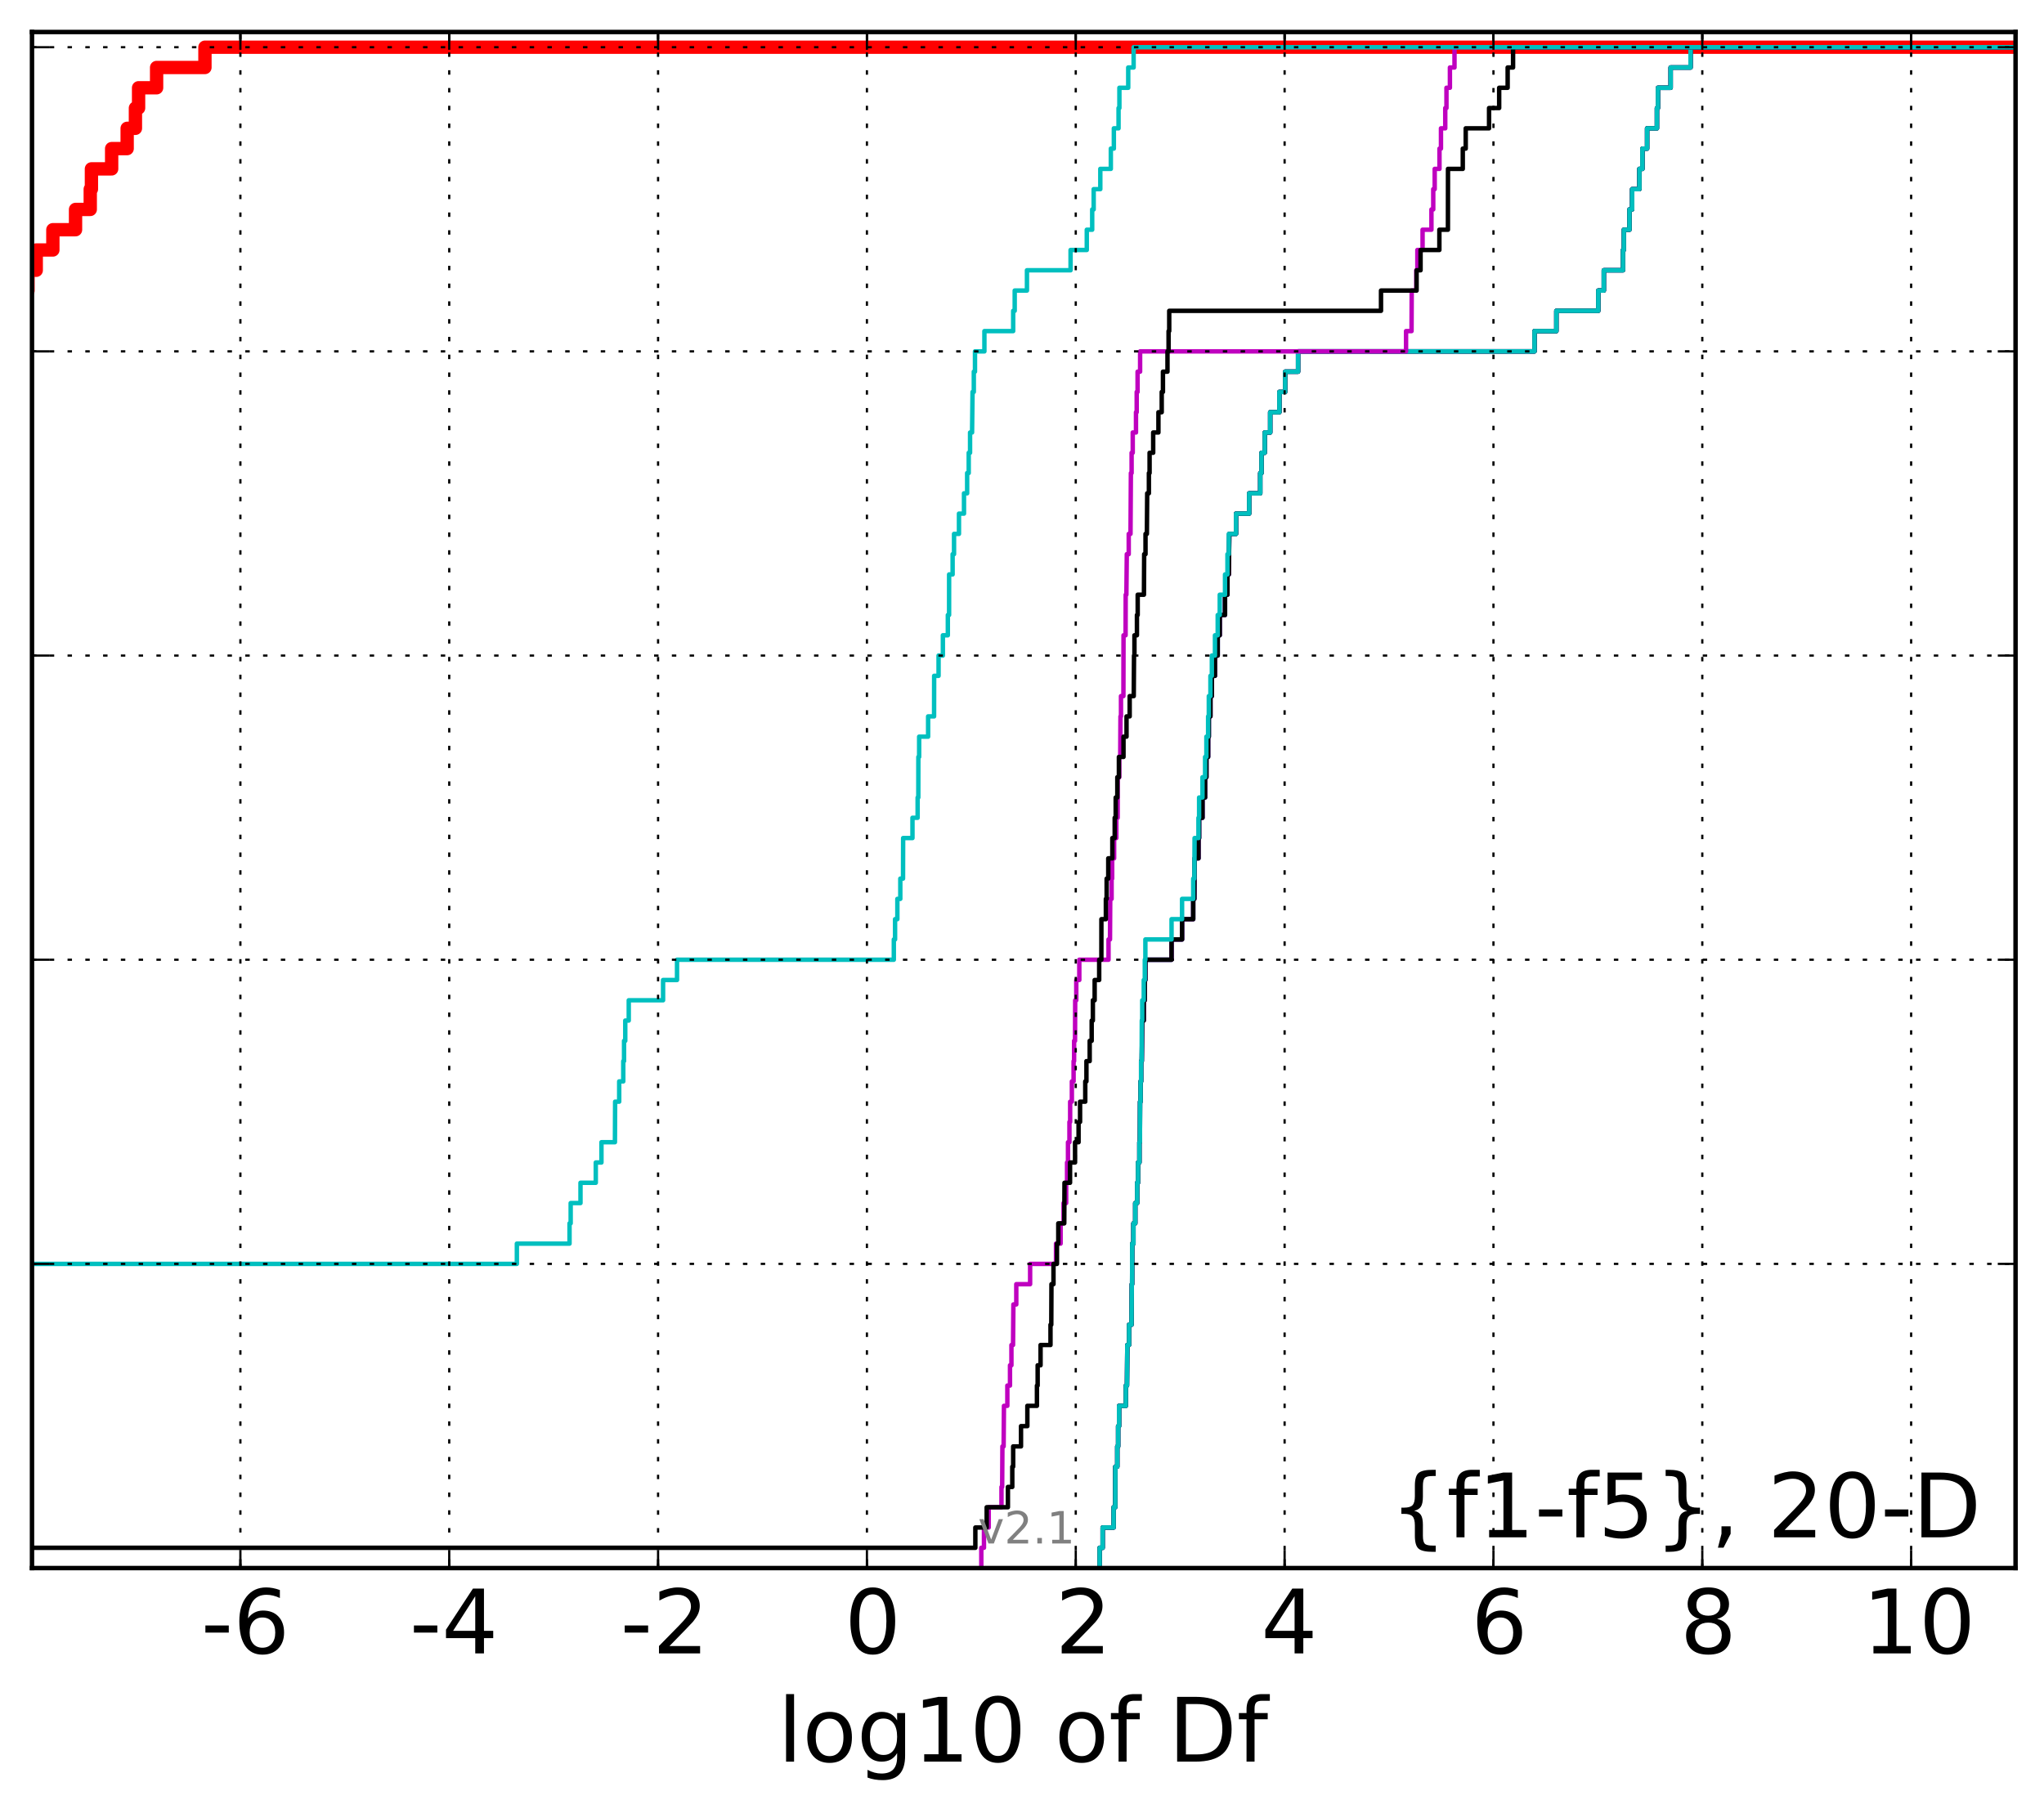 <?xml version="1.0" encoding="utf-8" standalone="no"?>
<!DOCTYPE svg PUBLIC "-//W3C//DTD SVG 1.1//EN"
  "http://www.w3.org/Graphics/SVG/1.1/DTD/svg11.dtd">
<!-- Created with matplotlib (http://matplotlib.org/) -->
<svg height="407pt" version="1.1" viewBox="0 0 460 407" width="460pt" xmlns="http://www.w3.org/2000/svg" xmlns:xlink="http://www.w3.org/1999/xlink">
 <defs>
  <style type="text/css">
*{stroke-linecap:butt;stroke-linejoin:round;}
  </style>
 </defs>
 <g id="figure_1">
  <g id="patch_1">
   <path d="
M0 407.712
L460.8 407.712
L460.8 0
L0 0
z
" style="fill:#ffffff;"/>
  </g>
  <g id="axes_1">
   <g id="patch_2">
    <path d="
M7.2 352.8
L453.6 352.8
L453.6 7.2
L7.2 7.2
z
" style="fill:#ffffff;"/>
   </g>
   <g id="line2d_1">
    <path clip-path="url(#p99b4b0da67)" d="
M-1 79.057
L0.706 79.057
L0.706 74.495
L2.815 74.495
L2.815 69.933
L3.181 69.933
L3.181 65.37
L6.301 65.37
L6.301 60.808
L8.157 60.808
L8.157 56.245
L11.896 56.245
L11.896 51.683
L17 51.683
L17 47.121
L20.311 47.121
L20.311 42.558
L20.575 42.558
L20.575 37.996
L25.126 37.996
L25.126 33.434
L28.618 33.434
L28.618 28.871
L30.477 28.871
L30.477 24.309
L31.189 24.309
L31.189 19.747
L35.244 19.747
L35.244 15.184
L46.122 15.184
L46.122 10.622
L46.122 10.622
L453.6 10.622
L453.6 10.622" style="fill:none;stroke:#ff0000;stroke-linecap:square;stroke-width:3.0;"/>
   </g>
   <g id="line2d_2">
    <path clip-path="url(#p99b4b0da67)" d="
M247.475 352.8
L247.475 348.238
L248.151 348.238
L248.151 343.675
L250.622 343.675
L250.622 339.113
L250.984 339.113
L251.006 329.988
L251.444 329.988
L251.444 325.426
L251.638 325.426
L251.638 320.863
L251.849 320.863
L251.849 316.301
L253.367 316.301
L253.367 311.739
L253.628 311.739
L253.696 302.614
L254.088 302.614
L254.088 298.051
L254.648 298.051
L254.709 288.927
L254.782 288.927
L254.804 279.802
L255.084 279.802
L255.084 275.24
L255.489 275.24
L255.489 270.677
L255.918 270.677
L255.918 266.115
L256.106 266.115
L256.106 261.552
L256.421 261.552
L256.421 256.99
L256.536 256.99
L256.573 247.865
L256.683 247.865
L256.683 243.303
L256.809 243.303
L256.809 238.741
L256.959 238.741
L257.059 229.616
L257.399 229.616
L257.399 225.053
L257.636 225.053
L257.636 220.491
L257.765 220.491
L257.765 215.929
L263.656 215.929
L263.656 211.366
L266.023 211.366
L266.023 206.804
L268.532 206.804
L268.532 202.242
L268.789 202.242
L268.837 193.117
L269.716 193.117
L269.716 188.554
L269.856 188.554
L269.856 183.992
L270.615 183.992
L270.615 179.43
L271.203 179.43
L271.203 174.867
L271.496 174.867
L271.496 170.305
L271.883 170.305
L271.883 165.743
L272.042 165.743
L272.042 161.18
L272.405 161.18
L272.405 156.618
L272.725 156.618
L272.725 152.055
L273.426 152.055
L273.426 147.493
L274.044 147.493
L274.044 142.931
L274.503 142.931
L274.503 138.368
L275.69 138.368
L275.69 133.806
L276.237 133.806
L276.237 129.244
L276.544 129.244
L276.649 120.119
L278.165 120.119
L278.165 115.556
L281.123 115.556
L281.123 110.994
L283.617 110.994
L283.617 106.432
L283.901 106.432
L283.901 101.869
L284.633 101.869
L284.633 97.307
L285.858 97.307
L285.858 92.745
L287.926 92.745
L287.926 88.182
L289.224 88.182
L289.224 83.62
L292.131 83.62
L292.131 79.057
L345.341 79.057
L345.341 74.495
L350.258 74.495
L350.258 69.933
L359.692 69.933
L359.692 65.37
L360.94 65.37
L360.94 60.808
L365.258 60.808
L365.258 56.245
L365.448 56.245
L365.448 51.683
L366.709 51.683
L366.709 47.121
L367.31 47.121
L367.31 42.558
L368.945 42.558
L368.945 37.996
L369.621 37.996
L369.621 33.434
L370.681 33.434
L370.681 28.871
L372.891 28.871
L372.891 24.309
L373.12 24.309
L373.12 19.747
L375.981 19.747
L375.981 15.184
L380.459 15.184
L380.459 10.622
L380.459 10.622
L453.6 10.622
L453.6 10.622" style="fill:none;stroke:#00bfbf;stroke-linecap:square;"/>
   </g>
   <g id="line2d_3">
    <path clip-path="url(#p99b4b0da67)" d="
M247.475 352.8
L247.475 348.238
L248.151 348.238
L248.151 343.675
L250.622 343.675
L250.622 339.113
L250.984 339.113
L251.006 329.988
L251.444 329.988
L251.444 325.426
L251.638 325.426
L251.638 320.863
L251.849 320.863
L251.849 316.301
L253.367 316.301
L253.367 311.739
L253.628 311.739
L253.696 302.614
L254.088 302.614
L254.088 298.051
L254.648 298.051
L254.709 288.927
L254.782 288.927
L254.804 279.802
L255.084 279.802
L255.084 275.24
L255.489 275.24
L255.489 270.677
L255.918 270.677
L255.918 266.115
L256.106 266.115
L256.106 261.552
L256.421 261.552
L256.421 256.99
L256.536 256.99
L256.573 247.865
L256.683 247.865
L256.683 243.303
L256.809 243.303
L256.809 238.741
L256.959 238.741
L257.059 229.616
L257.399 229.616
L257.399 225.053
L257.636 225.053
L257.636 220.491
L257.765 220.491
L257.765 215.929
L263.656 215.929
L263.656 211.366
L266.023 211.366
L266.023 206.804
L268.532 206.804
L268.532 202.242
L268.789 202.242
L268.837 193.117
L269.716 193.117
L269.716 188.554
L269.856 188.554
L269.856 183.992
L270.615 183.992
L270.615 179.43
L271.203 179.43
L271.203 174.867
L271.496 174.867
L271.496 170.305
L271.883 170.305
L271.883 165.743
L272.042 165.743
L272.042 161.18
L272.405 161.18
L272.405 156.618
L272.725 156.618
L272.725 152.055
L273.426 152.055
L273.426 147.493
L274.044 147.493
L274.044 142.931
L274.503 142.931
L274.503 138.368
L275.69 138.368
L275.69 133.806
L276.237 133.806
L276.237 129.244
L276.544 129.244
L276.649 120.119
L278.165 120.119
L278.165 115.556
L281.123 115.556
L281.123 110.994
L283.617 110.994
L283.617 106.432
L283.901 106.432
L283.901 101.869
L284.633 101.869
L284.633 97.307
L285.858 97.307
L285.858 92.745
L287.926 92.745
L287.926 88.182
L289.224 88.182
L289.224 83.62
L292.131 83.62
L292.131 79.057
L345.341 79.057
L345.341 74.495
L350.258 74.495
L350.258 69.933
L359.692 69.933
L359.692 65.37
L360.94 65.37
L360.94 60.808
L365.258 60.808
L365.258 56.245
L365.448 56.245
L365.448 51.683
L366.709 51.683
L366.709 47.121
L367.31 47.121
L367.31 42.558
L368.945 42.558
L368.945 37.996
L369.621 37.996
L369.621 33.434
L370.681 33.434
L370.681 28.871
L372.891 28.871
L372.891 24.309
L373.12 24.309
L373.12 19.747
L375.981 19.747
L375.981 15.184
L380.459 15.184
L380.459 10.622
L380.459 10.622
L453.6 10.622
L453.6 10.622" style="fill:none;stroke:#bf00bf;stroke-linecap:square;"/>
   </g>
   <g id="line2d_4">
    <path clip-path="url(#p99b4b0da67)" d="
M247.475 352.8
L247.475 348.238
L248.151 348.238
L248.151 343.675
L250.622 343.675
L250.622 339.113
L250.984 339.113
L251.006 329.988
L251.444 329.988
L251.444 325.426
L251.638 325.426
L251.638 320.863
L251.849 320.863
L251.849 316.301
L253.367 316.301
L253.367 311.739
L253.628 311.739
L253.696 302.614
L254.088 302.614
L254.088 298.051
L254.648 298.051
L254.709 288.927
L254.782 288.927
L254.804 279.802
L255.084 279.802
L255.084 275.24
L255.489 275.24
L255.489 270.677
L255.918 270.677
L255.918 266.115
L256.106 266.115
L256.106 261.552
L256.421 261.552
L256.421 256.99
L256.536 256.99
L256.573 247.865
L256.683 247.865
L256.683 243.303
L256.809 243.303
L256.809 238.741
L256.959 238.741
L257.059 229.616
L257.399 229.616
L257.399 225.053
L257.636 225.053
L257.636 220.491
L257.765 220.491
L257.765 215.929
L263.656 215.929
L263.656 211.366
L266.023 211.366
L266.023 206.804
L268.532 206.804
L268.532 202.242
L268.789 202.242
L268.837 193.117
L269.716 193.117
L269.716 188.554
L269.856 188.554
L269.856 183.992
L270.615 183.992
L270.615 179.43
L271.203 179.43
L271.203 174.867
L271.496 174.867
L271.496 170.305
L271.883 170.305
L271.883 165.743
L272.042 165.743
L272.042 161.18
L272.405 161.18
L272.405 156.618
L272.725 156.618
L272.725 152.055
L273.426 152.055
L273.426 147.493
L274.044 147.493
L274.044 142.931
L274.503 142.931
L274.503 138.368
L275.69 138.368
L275.69 133.806
L276.237 133.806
L276.237 129.244
L276.544 129.244
L276.649 120.119
L278.165 120.119
L278.165 115.556
L281.123 115.556
L281.123 110.994
L283.617 110.994
L283.617 106.432
L283.901 106.432
L283.901 101.869
L284.633 101.869
L284.633 97.307
L285.858 97.307
L285.858 92.745
L287.926 92.745
L287.926 88.182
L289.224 88.182
L289.224 83.62
L292.131 83.62
L292.131 79.057
L345.341 79.057
L345.341 74.495
L350.258 74.495
L350.258 69.933
L359.692 69.933
L359.692 65.37
L360.94 65.37
L360.94 60.808
L365.258 60.808
L365.258 56.245
L365.448 56.245
L365.448 51.683
L366.709 51.683
L366.709 47.121
L367.31 47.121
L367.31 42.558
L368.945 42.558
L368.945 37.996
L369.621 37.996
L369.621 33.434
L370.681 33.434
L370.681 28.871
L372.891 28.871
L372.891 24.309
L373.12 24.309
L373.12 19.747
L375.981 19.747
L375.981 15.184
L380.459 15.184
L380.459 10.622
L380.459 10.622
L453.6 10.622
L453.6 10.622" style="fill:none;stroke:#000000;stroke-linecap:square;"/>
   </g>
   <g id="line2d_5">
    <path clip-path="url(#p99b4b0da67)" d="
M247.475 352.8
L247.475 348.238
L248.151 348.238
L248.151 343.675
L250.622 343.675
L250.622 339.113
L250.984 339.113
L251.006 329.988
L251.444 329.988
L251.444 325.426
L251.638 325.426
L251.638 320.863
L251.849 320.863
L251.849 316.301
L253.367 316.301
L253.367 311.739
L253.628 311.739
L253.696 302.614
L254.088 302.614
L254.088 298.051
L254.648 298.051
L254.709 288.927
L254.782 288.927
L254.804 279.802
L255.084 279.802
L255.084 275.24
L255.489 275.24
L255.489 270.677
L255.918 270.677
L255.918 266.115
L256.106 266.115
L256.106 261.552
L256.421 261.552
L256.421 256.99
L256.536 256.99
L256.573 247.865
L256.683 247.865
L256.683 243.303
L256.809 243.303
L256.809 238.741
L256.926 238.741
L256.959 229.616
L257.059 229.616
L257.059 225.053
L257.399 225.053
L257.399 220.491
L257.636 220.491
L257.636 215.929
L257.765 215.929
L257.765 211.366
L263.656 211.366
L263.656 206.804
L266.023 206.804
L266.023 202.242
L268.532 202.242
L268.532 197.679
L268.789 197.679
L268.837 188.554
L269.716 188.554
L269.716 183.992
L269.856 183.992
L269.856 179.43
L270.615 179.43
L270.615 174.867
L271.203 174.867
L271.203 170.305
L271.496 170.305
L271.496 165.743
L271.883 165.743
L271.883 161.18
L272.042 161.18
L272.042 156.618
L272.405 156.618
L272.405 152.055
L272.725 152.055
L272.725 147.493
L273.426 147.493
L273.426 142.931
L274.044 142.931
L274.044 138.368
L274.503 138.368
L274.503 133.806
L275.69 133.806
L275.69 129.244
L276.237 129.244
L276.237 124.681
L276.544 124.681
L276.544 120.119
L278.165 120.119
L278.165 115.556
L281.123 115.556
L281.123 110.994
L283.617 110.994
L283.617 106.432
L283.901 106.432
L283.901 101.869
L284.633 101.869
L284.633 97.307
L285.858 97.307
L285.858 92.745
L287.926 92.745
L287.926 88.182
L289.224 88.182
L289.224 83.62
L292.131 83.62
L292.131 79.057
L345.341 79.057
L345.341 74.495
L350.258 74.495
L350.258 69.933
L359.692 69.933
L359.692 65.37
L360.94 65.37
L360.94 60.808
L365.258 60.808
L365.258 56.245
L365.448 56.245
L365.448 51.683
L366.709 51.683
L366.709 47.121
L367.31 47.121
L367.31 42.558
L368.945 42.558
L368.945 37.996
L369.621 37.996
L369.621 33.434
L370.681 33.434
L370.681 28.871
L372.891 28.871
L372.891 24.309
L373.12 24.309
L373.12 19.747
L375.981 19.747
L375.981 15.184
L380.459 15.184
L380.459 10.622
L380.459 10.622
L453.6 10.622
L453.6 10.622" style="fill:none;stroke:#00bfbf;stroke-linecap:square;"/>
   </g>
   <g id="line2d_6">
    <path clip-path="url(#p99b4b0da67)" d="
M220.842 352.8
L220.842 348.238
L221.441 348.238
L221.441 343.675
L222.513 343.675
L222.513 339.113
L225.382 339.113
L225.382 334.55
L225.538 334.55
L225.592 325.426
L225.864 325.426
L225.938 316.301
L226.701 316.301
L226.701 311.739
L227.298 311.739
L227.298 307.176
L227.621 307.176
L227.621 302.614
L227.982 302.614
L228.063 293.489
L228.715 293.489
L228.715 288.927
L231.826 288.927
L231.826 284.364
L237.65 284.364
L237.65 279.802
L238.691 279.802
L238.691 275.24
L239.35 275.24
L239.35 270.677
L239.942 270.677
L239.942 266.115
L240.139 266.115
L240.139 261.552
L240.35 261.552
L240.35 256.99
L240.676 256.99
L240.676 252.428
L240.835 252.428
L240.835 247.865
L241.221 247.865
L241.221 243.303
L241.612 243.303
L241.612 238.741
L241.728 238.741
L241.728 234.178
L241.933 234.178
L241.972 225.053
L242.215 225.053
L242.215 220.491
L242.898 220.491
L242.898 215.929
L249.473 215.929
L249.473 211.366
L249.804 211.366
L249.858 202.242
L250.164 202.242
L250.164 197.679
L250.294 197.679
L250.294 193.117
L250.733 193.117
L250.733 188.554
L251.228 188.554
L251.228 183.992
L251.531 183.992
L251.546 174.867
L251.893 174.867
L251.893 170.305
L252.107 170.305
L252.159 161.18
L252.276 161.18
L252.276 156.618
L252.824 156.618
L252.849 142.931
L253.314 142.931
L253.336 133.806
L253.491 133.806
L253.585 124.681
L254.019 124.681
L254.019 120.119
L254.421 120.119
L254.505 106.432
L254.668 106.432
L254.668 101.869
L254.922 101.869
L254.922 97.307
L255.652 97.307
L255.652 92.745
L255.813 92.745
L255.813 88.182
L256.01 88.182
L256.01 83.62
L256.58 83.62
L256.58 79.057
L316.429 79.057
L316.429 74.495
L317.667 74.495
L317.706 65.37
L318.733 65.37
L318.733 60.808
L318.976 60.808
L318.976 56.245
L320.148 56.245
L320.148 51.683
L322.142 51.683
L322.142 47.121
L322.551 47.121
L322.551 42.558
L322.878 42.558
L322.878 37.996
L323.954 37.996
L323.954 33.434
L324.288 33.434
L324.288 28.871
L325.254 28.871
L325.254 24.309
L325.525 24.309
L325.525 19.747
L326.302 19.747
L326.302 15.184
L327.334 15.184
L327.334 10.622
L327.334 10.622
L453.6 10.622
L453.6 10.622" style="fill:none;stroke:#bf00bf;stroke-linecap:square;"/>
   </g>
   <g id="line2d_7">
    <path clip-path="url(#p99b4b0da67)" d="
M-1 348.238
L219.501 348.238
L219.501 343.675
L222.051 343.675
L222.051 339.113
L226.831 339.113
L226.831 334.55
L227.815 334.55
L227.815 329.988
L228.012 329.988
L228.012 325.426
L229.777 325.426
L229.777 320.863
L231.205 320.863
L231.205 316.301
L233.36 316.301
L233.36 311.739
L233.523 311.739
L233.523 307.176
L234.178 307.176
L234.178 302.614
L236.413 302.614
L236.413 298.051
L236.59 298.051
L236.628 288.927
L237.084 288.927
L237.084 284.364
L237.867 284.364
L237.867 279.802
L238.167 279.802
L238.167 275.24
L239.513 275.24
L239.562 266.115
L240.813 266.115
L240.813 261.552
L241.939 261.552
L241.939 256.99
L242.733 256.99
L242.733 252.428
L243.07 252.428
L243.07 247.865
L244.236 247.865
L244.236 243.303
L244.501 243.303
L244.501 238.741
L245.234 238.741
L245.234 234.178
L245.682 234.178
L245.682 229.616
L245.949 229.616
L245.949 225.053
L246.351 225.053
L246.351 220.491
L247.37 220.491
L247.37 215.929
L247.862 215.929
L247.867 206.804
L248.873 206.804
L248.873 202.242
L249.048 202.242
L249.048 197.679
L249.412 197.679
L249.412 193.117
L250.332 193.117
L250.332 188.554
L250.862 188.554
L250.862 183.992
L251.085 183.992
L251.085 179.43
L251.451 179.43
L251.451 174.867
L251.806 174.867
L251.806 170.305
L252.843 170.305
L252.843 165.743
L253.523 165.743
L253.523 161.18
L254.234 161.18
L254.234 156.618
L255.148 156.618
L255.211 147.493
L255.304 147.493
L255.304 142.931
L255.866 142.931
L255.866 138.368
L256.037 138.368
L256.037 133.806
L257.443 133.806
L257.495 124.681
L257.798 124.681
L257.798 120.119
L258.105 120.119
L258.175 110.994
L258.556 110.994
L258.556 106.432
L258.714 106.432
L258.714 101.869
L259.524 101.869
L259.524 97.307
L260.702 97.307
L260.702 92.745
L261.444 92.745
L261.444 88.182
L261.721 88.182
L261.721 83.62
L262.74 83.62
L262.74 79.057
L262.985 79.057
L262.985 74.495
L263.133 74.495
L263.133 69.933
L310.794 69.933
L310.794 65.37
L318.804 65.37
L318.804 60.808
L319.697 60.808
L319.697 56.245
L323.93 56.245
L323.93 51.683
L325.855 51.683
L325.869 37.996
L329.198 37.996
L329.198 33.434
L329.859 33.434
L329.859 28.871
L335.111 28.871
L335.111 24.309
L337.387 24.309
L337.387 19.747
L339.295 19.747
L339.295 15.184
L340.514 15.184
L340.514 10.622
L340.514 10.622
L453.6 10.622
L453.6 10.622" style="fill:none;stroke:#000000;stroke-linecap:square;"/>
   </g>
   <g id="line2d_8">
    <path clip-path="url(#p99b4b0da67)" d="
M-1 284.364
L116.319 284.364
L116.319 279.802
L128.174 279.802
L128.174 275.24
L128.429 275.24
L128.429 270.677
L130.639 270.677
L130.639 266.115
L134.08 266.115
L134.08 261.552
L135.355 261.552
L135.355 256.99
L138.389 256.99
L138.434 247.865
L139.349 247.865
L139.349 243.303
L140.266 243.303
L140.266 238.741
L140.441 238.741
L140.441 234.178
L140.715 234.178
L140.715 229.616
L141.498 229.616
L141.498 225.053
L149.226 225.053
L149.226 220.491
L152.364 220.491
L152.364 215.929
L201.154 215.929
L201.154 211.366
L201.433 211.366
L201.433 206.804
L201.949 206.804
L201.949 202.242
L202.613 202.242
L202.613 197.679
L203.225 197.679
L203.25 188.554
L205.351 188.554
L205.351 183.992
L206.511 183.992
L206.511 179.43
L206.666 179.43
L206.676 170.305
L206.853 170.305
L206.853 165.743
L208.872 165.743
L208.872 161.18
L210.213 161.18
L210.229 152.055
L211.223 152.055
L211.223 147.493
L212.193 147.493
L212.193 142.931
L213.31 142.931
L213.31 138.368
L213.592 138.368
L213.596 129.244
L214.386 129.244
L214.386 124.681
L214.705 124.681
L214.705 120.119
L215.815 120.119
L215.815 115.556
L216.946 115.556
L216.946 110.994
L217.654 110.994
L217.654 106.432
L218.01 106.432
L218.01 101.869
L218.312 101.869
L218.312 97.307
L218.763 97.307
L218.871 88.182
L219.154 88.182
L219.154 83.62
L219.42 83.62
L219.42 79.057
L221.539 79.057
L221.539 74.495
L228.015 74.495
L228.015 69.933
L228.359 69.933
L228.359 65.37
L231.114 65.37
L231.114 60.808
L240.93 60.808
L240.93 56.245
L244.58 56.245
L244.58 51.683
L245.799 51.683
L245.799 47.121
L246.131 47.121
L246.131 42.558
L247.624 42.558
L247.624 37.996
L249.991 37.996
L249.991 33.434
L250.672 33.434
L250.672 28.871
L251.729 28.871
L251.729 24.309
L251.919 24.309
L251.919 19.747
L253.906 19.747
L253.906 15.184
L255.122 15.184
L255.122 10.622
L255.122 10.622
L453.6 10.622
L453.6 10.622" style="fill:none;stroke:#00bfbf;stroke-linecap:square;"/>
   </g>
   <g id="patch_3">
    <path d="
M7.2 7.2
L453.6 7.2" style="fill:none;stroke:#000000;stroke-linecap:square;stroke-linejoin:miter;"/>
   </g>
   <g id="patch_4">
    <path d="
M453.6 352.8
L453.6 7.2" style="fill:none;stroke:#000000;stroke-linecap:square;stroke-linejoin:miter;"/>
   </g>
   <g id="patch_5">
    <path d="
M7.2 352.8
L453.6 352.8" style="fill:none;stroke:#000000;stroke-linecap:square;stroke-linejoin:miter;"/>
   </g>
   <g id="patch_6">
    <path d="
M7.2 352.8
L7.2 7.2" style="fill:none;stroke:#000000;stroke-linecap:square;stroke-linejoin:miter;"/>
   </g>
   <g id="matplotlib.axis_1">
    <g id="xtick_1"/>
    <g id="xtick_2">
     <g id="line2d_9">
      <path clip-path="url(#p99b4b0da67)" d="
M54.099 352.8
L54.099 7.2" style="fill:none;stroke:#000000;stroke-dasharray:1,3;stroke-dashoffset:0.0;stroke-width:0.5;"/>
     </g>
     <g id="line2d_10">
      <defs>
       <path d="
M0 0
L0 -4" id="m93b0483c22" style="stroke:#000000;stroke-width:0.5;"/>
      </defs>
      <g>
       <use style="stroke:#000000;stroke-width:0.5;" x="54.099" xlink:href="#m93b0483c22" y="352.8"/>
      </g>
     </g>
     <g id="line2d_11">
      <defs>
       <path d="
M0 0
L0 4" id="m741efc42ff" style="stroke:#000000;stroke-width:0.5;"/>
      </defs>
      <g>
       <use style="stroke:#000000;stroke-width:0.5;" x="54.099" xlink:href="#m741efc42ff" y="7.2"/>
      </g>
     </g>
     <g id="text_1">
      <!-- -6 -->
      <defs>
       <path d="
M33.016 40.375
Q26.375 40.375 22.484 35.828
Q18.609 31.297 18.609 23.391
Q18.609 15.531 22.484 10.953
Q26.375 6.391 33.016 6.391
Q39.656 6.391 43.531 10.953
Q47.406 15.531 47.406 23.391
Q47.406 31.297 43.531 35.828
Q39.656 40.375 33.016 40.375
M52.594 71.297
L52.594 62.312
Q48.875 64.062 45.094 64.984
Q41.312 65.922 37.594 65.922
Q27.828 65.922 22.672 59.328
Q17.531 52.734 16.797 39.406
Q19.672 43.656 24.016 45.922
Q28.375 48.188 33.594 48.188
Q44.578 48.188 50.953 41.516
Q57.328 34.859 57.328 23.391
Q57.328 12.156 50.688 5.359
Q44.047 -1.422 33.016 -1.422
Q20.359 -1.422 13.672 8.266
Q6.984 17.969 6.984 36.375
Q6.984 53.656 15.188 63.938
Q23.391 74.219 37.203 74.219
Q40.922 74.219 44.703 73.484
Q48.484 72.75 52.594 71.297" id="BitstreamVeraSans-Roman-36"/>
       <path d="
M4.891 31.391
L31.203 31.391
L31.203 23.391
L4.891 23.391
z
" id="BitstreamVeraSans-Roman-2d"/>
      </defs>
      <g transform="translate(45.247 371.997)scale(0.2 -0.2)">
       <use xlink:href="#BitstreamVeraSans-Roman-2d"/>
       <use x="36.084" xlink:href="#BitstreamVeraSans-Roman-36"/>
      </g>
     </g>
    </g>
    <g id="xtick_3">
     <g id="line2d_12">
      <path clip-path="url(#p99b4b0da67)" d="
M101.099 352.8
L101.099 7.2" style="fill:none;stroke:#000000;stroke-dasharray:1,3;stroke-dashoffset:0.0;stroke-width:0.5;"/>
     </g>
     <g id="line2d_13">
      <g>
       <use style="stroke:#000000;stroke-width:0.5;" x="101.099" xlink:href="#m93b0483c22" y="352.8"/>
      </g>
     </g>
     <g id="line2d_14">
      <g>
       <use style="stroke:#000000;stroke-width:0.5;" x="101.099" xlink:href="#m741efc42ff" y="7.2"/>
      </g>
     </g>
     <g id="text_2">
      <!-- -4 -->
      <defs>
       <path d="
M37.797 64.312
L12.891 25.391
L37.797 25.391
z

M35.203 72.906
L47.609 72.906
L47.609 25.391
L58.016 25.391
L58.016 17.188
L47.609 17.188
L47.609 0
L37.797 0
L37.797 17.188
L4.891 17.188
L4.891 26.703
z
" id="BitstreamVeraSans-Roman-34"/>
      </defs>
      <g transform="translate(92.178 371.997)scale(0.2 -0.2)">
       <use xlink:href="#BitstreamVeraSans-Roman-2d"/>
       <use x="36.084" xlink:href="#BitstreamVeraSans-Roman-34"/>
      </g>
     </g>
    </g>
    <g id="xtick_4">
     <g id="line2d_15">
      <path clip-path="url(#p99b4b0da67)" d="
M148.099 352.8
L148.099 7.2" style="fill:none;stroke:#000000;stroke-dasharray:1,3;stroke-dashoffset:0.0;stroke-width:0.5;"/>
     </g>
     <g id="line2d_16">
      <g>
       <use style="stroke:#000000;stroke-width:0.5;" x="148.099" xlink:href="#m93b0483c22" y="352.8"/>
      </g>
     </g>
     <g id="line2d_17">
      <g>
       <use style="stroke:#000000;stroke-width:0.5;" x="148.099" xlink:href="#m741efc42ff" y="7.2"/>
      </g>
     </g>
     <g id="text_3">
      <!-- -2 -->
      <defs>
       <path d="
M19.188 8.297
L53.609 8.297
L53.609 0
L7.328 0
L7.328 8.297
Q12.938 14.109 22.625 23.891
Q32.328 33.688 34.812 36.531
Q39.547 41.844 41.422 45.531
Q43.312 49.219 43.312 52.781
Q43.312 58.594 39.234 62.25
Q35.156 65.922 28.609 65.922
Q23.969 65.922 18.812 64.312
Q13.672 62.703 7.812 59.422
L7.812 69.391
Q13.766 71.781 18.938 73
Q24.125 74.219 28.422 74.219
Q39.75 74.219 46.484 68.547
Q53.219 62.891 53.219 53.422
Q53.219 48.922 51.531 44.891
Q49.859 40.875 45.406 35.406
Q44.188 33.984 37.641 27.219
Q31.109 20.453 19.188 8.297" id="BitstreamVeraSans-Roman-32"/>
      </defs>
      <g transform="translate(139.619 371.997)scale(0.2 -0.2)">
       <use xlink:href="#BitstreamVeraSans-Roman-2d"/>
       <use x="36.084" xlink:href="#BitstreamVeraSans-Roman-32"/>
      </g>
     </g>
    </g>
    <g id="xtick_5">
     <g id="line2d_18">
      <path clip-path="url(#p99b4b0da67)" d="
M195.099 352.8
L195.099 7.2" style="fill:none;stroke:#000000;stroke-dasharray:1,3;stroke-dashoffset:0.0;stroke-width:0.5;"/>
     </g>
     <g id="line2d_19">
      <g>
       <use style="stroke:#000000;stroke-width:0.5;" x="195.099" xlink:href="#m93b0483c22" y="352.8"/>
      </g>
     </g>
     <g id="line2d_20">
      <g>
       <use style="stroke:#000000;stroke-width:0.5;" x="195.099" xlink:href="#m741efc42ff" y="7.2"/>
      </g>
     </g>
     <g id="text_4">
      <!-- 0 -->
      <defs>
       <path d="
M31.781 66.406
Q24.172 66.406 20.328 58.906
Q16.5 51.422 16.5 36.375
Q16.5 21.391 20.328 13.891
Q24.172 6.391 31.781 6.391
Q39.453 6.391 43.281 13.891
Q47.125 21.391 47.125 36.375
Q47.125 51.422 43.281 58.906
Q39.453 66.406 31.781 66.406
M31.781 74.219
Q44.047 74.219 50.516 64.516
Q56.984 54.828 56.984 36.375
Q56.984 17.969 50.516 8.266
Q44.047 -1.422 31.781 -1.422
Q19.531 -1.422 13.062 8.266
Q6.594 17.969 6.594 36.375
Q6.594 54.828 13.062 64.516
Q19.531 74.219 31.781 74.219" id="BitstreamVeraSans-Roman-30"/>
      </defs>
      <g transform="translate(190.06 371.997)scale(0.2 -0.2)">
       <use xlink:href="#BitstreamVeraSans-Roman-30"/>
      </g>
     </g>
    </g>
    <g id="xtick_6">
     <g id="line2d_21">
      <path clip-path="url(#p99b4b0da67)" d="
M242.099 352.8
L242.099 7.2" style="fill:none;stroke:#000000;stroke-dasharray:1,3;stroke-dashoffset:0.0;stroke-width:0.5;"/>
     </g>
     <g id="line2d_22">
      <g>
       <use style="stroke:#000000;stroke-width:0.5;" x="242.099" xlink:href="#m93b0483c22" y="352.8"/>
      </g>
     </g>
     <g id="line2d_23">
      <g>
       <use style="stroke:#000000;stroke-width:0.5;" x="242.099" xlink:href="#m741efc42ff" y="7.2"/>
      </g>
     </g>
     <g id="text_5">
      <!-- 2 -->
      <g transform="translate(237.471 371.997)scale(0.2 -0.2)">
       <use xlink:href="#BitstreamVeraSans-Roman-32"/>
      </g>
     </g>
    </g>
    <g id="xtick_7">
     <g id="line2d_24">
      <path clip-path="url(#p99b4b0da67)" d="
M289.099 352.8
L289.099 7.2" style="fill:none;stroke:#000000;stroke-dasharray:1,3;stroke-dashoffset:0.0;stroke-width:0.5;"/>
     </g>
     <g id="line2d_25">
      <g>
       <use style="stroke:#000000;stroke-width:0.5;" x="289.099" xlink:href="#m93b0483c22" y="352.8"/>
      </g>
     </g>
     <g id="line2d_26">
      <g>
       <use style="stroke:#000000;stroke-width:0.5;" x="289.099" xlink:href="#m741efc42ff" y="7.2"/>
      </g>
     </g>
     <g id="text_6">
      <!-- 4 -->
      <g transform="translate(283.787 371.997)scale(0.2 -0.2)">
       <use xlink:href="#BitstreamVeraSans-Roman-34"/>
      </g>
     </g>
    </g>
    <g id="xtick_8">
     <g id="line2d_27">
      <path clip-path="url(#p99b4b0da67)" d="
M336.1 352.8
L336.1 7.2" style="fill:none;stroke:#000000;stroke-dasharray:1,3;stroke-dashoffset:0.0;stroke-width:0.5;"/>
     </g>
     <g id="line2d_28">
      <g>
       <use style="stroke:#000000;stroke-width:0.5;" x="336.1" xlink:href="#m93b0483c22" y="352.8"/>
      </g>
     </g>
     <g id="line2d_29">
      <g>
       <use style="stroke:#000000;stroke-width:0.5;" x="336.1" xlink:href="#m741efc42ff" y="7.2"/>
      </g>
     </g>
     <g id="text_7">
      <!-- 6 -->
      <g transform="translate(331.065 371.997)scale(0.2 -0.2)">
       <use xlink:href="#BitstreamVeraSans-Roman-36"/>
      </g>
     </g>
    </g>
    <g id="xtick_9">
     <g id="line2d_30">
      <path clip-path="url(#p99b4b0da67)" d="
M383.1 352.8
L383.1 7.2" style="fill:none;stroke:#000000;stroke-dasharray:1,3;stroke-dashoffset:0.0;stroke-width:0.5;"/>
     </g>
     <g id="line2d_31">
      <g>
       <use style="stroke:#000000;stroke-width:0.5;" x="383.1" xlink:href="#m93b0483c22" y="352.8"/>
      </g>
     </g>
     <g id="line2d_32">
      <g>
       <use style="stroke:#000000;stroke-width:0.5;" x="383.1" xlink:href="#m741efc42ff" y="7.2"/>
      </g>
     </g>
     <g id="text_8">
      <!-- 8 -->
      <defs>
       <path d="
M31.781 34.625
Q24.75 34.625 20.719 30.859
Q16.703 27.094 16.703 20.516
Q16.703 13.922 20.719 10.156
Q24.75 6.391 31.781 6.391
Q38.812 6.391 42.859 10.172
Q46.922 13.969 46.922 20.516
Q46.922 27.094 42.891 30.859
Q38.875 34.625 31.781 34.625
M21.922 38.812
Q15.578 40.375 12.031 44.719
Q8.5 49.078 8.5 55.328
Q8.5 64.062 14.719 69.141
Q20.953 74.219 31.781 74.219
Q42.672 74.219 48.875 69.141
Q55.078 64.062 55.078 55.328
Q55.078 49.078 51.531 44.719
Q48 40.375 41.703 38.812
Q48.828 37.156 52.797 32.312
Q56.781 27.484 56.781 20.516
Q56.781 9.906 50.312 4.234
Q43.844 -1.422 31.781 -1.422
Q19.734 -1.422 13.25 4.234
Q6.781 9.906 6.781 20.516
Q6.781 27.484 10.781 32.312
Q14.797 37.156 21.922 38.812
M18.312 54.391
Q18.312 48.734 21.844 45.562
Q25.391 42.391 31.781 42.391
Q38.141 42.391 41.719 45.562
Q45.312 48.734 45.312 54.391
Q45.312 60.062 41.719 63.234
Q38.141 66.406 31.781 66.406
Q25.391 66.406 21.844 63.234
Q18.312 60.062 18.312 54.391" id="BitstreamVeraSans-Roman-38"/>
      </defs>
      <g transform="translate(378.1 371.997)scale(0.2 -0.2)">
       <use xlink:href="#BitstreamVeraSans-Roman-38"/>
      </g>
     </g>
    </g>
    <g id="xtick_10">
     <g id="line2d_33">
      <path clip-path="url(#p99b4b0da67)" d="
M430.1 352.8
L430.1 7.2" style="fill:none;stroke:#000000;stroke-dasharray:1,3;stroke-dashoffset:0.0;stroke-width:0.5;"/>
     </g>
     <g id="line2d_34">
      <g>
       <use style="stroke:#000000;stroke-width:0.5;" x="430.1" xlink:href="#m93b0483c22" y="352.8"/>
      </g>
     </g>
     <g id="line2d_35">
      <g>
       <use style="stroke:#000000;stroke-width:0.5;" x="430.1" xlink:href="#m741efc42ff" y="7.2"/>
      </g>
     </g>
     <g id="text_9">
      <!-- 10 -->
      <defs>
       <path d="
M12.406 8.297
L28.516 8.297
L28.516 63.922
L10.984 60.406
L10.984 69.391
L28.422 72.906
L38.281 72.906
L38.281 8.297
L54.391 8.297
L54.391 0
L12.406 0
z
" id="BitstreamVeraSans-Roman-31"/>
      </defs>
      <g transform="translate(419.137 371.997)scale(0.2 -0.2)">
       <use xlink:href="#BitstreamVeraSans-Roman-31"/>
       <use x="63.623" xlink:href="#BitstreamVeraSans-Roman-30"/>
      </g>
     </g>
    </g>
    <g id="xtick_11"/>
    <g id="xtick_12">
     <g id="line2d_36">
      <defs>
       <path d="
M0 0
L0 -2" id="m177f7580d0" style="stroke:#000000;stroke-width:0.5;"/>
      </defs>
      <g>
       <use style="stroke:#000000;stroke-width:0.5;" x="54.099" xlink:href="#m177f7580d0" y="352.8"/>
      </g>
     </g>
     <g id="line2d_37">
      <defs>
       <path d="
M0 0
L0 2" id="m5284c7e2a0" style="stroke:#000000;stroke-width:0.5;"/>
      </defs>
      <g>
       <use style="stroke:#000000;stroke-width:0.5;" x="54.099" xlink:href="#m5284c7e2a0" y="7.2"/>
      </g>
     </g>
    </g>
    <g id="xtick_13">
     <g id="line2d_38">
      <g>
       <use style="stroke:#000000;stroke-width:0.5;" x="101.099" xlink:href="#m177f7580d0" y="352.8"/>
      </g>
     </g>
     <g id="line2d_39">
      <g>
       <use style="stroke:#000000;stroke-width:0.5;" x="101.099" xlink:href="#m5284c7e2a0" y="7.2"/>
      </g>
     </g>
    </g>
    <g id="xtick_14">
     <g id="line2d_40">
      <g>
       <use style="stroke:#000000;stroke-width:0.5;" x="148.099" xlink:href="#m177f7580d0" y="352.8"/>
      </g>
     </g>
     <g id="line2d_41">
      <g>
       <use style="stroke:#000000;stroke-width:0.5;" x="148.099" xlink:href="#m5284c7e2a0" y="7.2"/>
      </g>
     </g>
    </g>
    <g id="xtick_15">
     <g id="line2d_42">
      <g>
       <use style="stroke:#000000;stroke-width:0.5;" x="195.099" xlink:href="#m177f7580d0" y="352.8"/>
      </g>
     </g>
     <g id="line2d_43">
      <g>
       <use style="stroke:#000000;stroke-width:0.5;" x="195.099" xlink:href="#m5284c7e2a0" y="7.2"/>
      </g>
     </g>
    </g>
    <g id="xtick_16">
     <g id="line2d_44">
      <g>
       <use style="stroke:#000000;stroke-width:0.5;" x="242.099" xlink:href="#m177f7580d0" y="352.8"/>
      </g>
     </g>
     <g id="line2d_45">
      <g>
       <use style="stroke:#000000;stroke-width:0.5;" x="242.099" xlink:href="#m5284c7e2a0" y="7.2"/>
      </g>
     </g>
    </g>
    <g id="xtick_17">
     <g id="line2d_46">
      <g>
       <use style="stroke:#000000;stroke-width:0.5;" x="289.099" xlink:href="#m177f7580d0" y="352.8"/>
      </g>
     </g>
     <g id="line2d_47">
      <g>
       <use style="stroke:#000000;stroke-width:0.5;" x="289.099" xlink:href="#m5284c7e2a0" y="7.2"/>
      </g>
     </g>
    </g>
    <g id="xtick_18">
     <g id="line2d_48">
      <g>
       <use style="stroke:#000000;stroke-width:0.5;" x="336.1" xlink:href="#m177f7580d0" y="352.8"/>
      </g>
     </g>
     <g id="line2d_49">
      <g>
       <use style="stroke:#000000;stroke-width:0.5;" x="336.1" xlink:href="#m5284c7e2a0" y="7.2"/>
      </g>
     </g>
    </g>
    <g id="xtick_19">
     <g id="line2d_50">
      <g>
       <use style="stroke:#000000;stroke-width:0.5;" x="383.1" xlink:href="#m177f7580d0" y="352.8"/>
      </g>
     </g>
     <g id="line2d_51">
      <g>
       <use style="stroke:#000000;stroke-width:0.5;" x="383.1" xlink:href="#m5284c7e2a0" y="7.2"/>
      </g>
     </g>
    </g>
    <g id="xtick_20">
     <g id="line2d_52">
      <g>
       <use style="stroke:#000000;stroke-width:0.5;" x="430.1" xlink:href="#m177f7580d0" y="352.8"/>
      </g>
     </g>
     <g id="line2d_53">
      <g>
       <use style="stroke:#000000;stroke-width:0.5;" x="430.1" xlink:href="#m5284c7e2a0" y="7.2"/>
      </g>
     </g>
    </g>
    <g id="text_10">
     <!-- log10 of Df -->
     <defs>
      <path id="BitstreamVeraSans-Roman-20"/>
      <path d="
M30.609 48.391
Q23.391 48.391 19.188 42.75
Q14.984 37.109 14.984 27.297
Q14.984 17.484 19.156 11.844
Q23.344 6.203 30.609 6.203
Q37.797 6.203 41.984 11.859
Q46.188 17.531 46.188 27.297
Q46.188 37.016 41.984 42.703
Q37.797 48.391 30.609 48.391
M30.609 56
Q42.328 56 49.016 48.375
Q55.719 40.766 55.719 27.297
Q55.719 13.875 49.016 6.219
Q42.328 -1.422 30.609 -1.422
Q18.844 -1.422 12.172 6.219
Q5.516 13.875 5.516 27.297
Q5.516 40.766 12.172 48.375
Q18.844 56 30.609 56" id="BitstreamVeraSans-Roman-6f"/>
      <path d="
M9.422 75.984
L18.406 75.984
L18.406 0
L9.422 0
z
" id="BitstreamVeraSans-Roman-6c"/>
      <path d="
M19.672 64.797
L19.672 8.109
L31.594 8.109
Q46.688 8.109 53.688 14.938
Q60.688 21.781 60.688 36.531
Q60.688 51.172 53.688 57.984
Q46.688 64.797 31.594 64.797
z

M9.812 72.906
L30.078 72.906
Q51.266 72.906 61.172 64.094
Q71.094 55.281 71.094 36.531
Q71.094 17.672 61.125 8.828
Q51.172 0 30.078 0
L9.812 0
z
" id="BitstreamVeraSans-Roman-44"/>
      <path d="
M45.406 27.984
Q45.406 37.75 41.375 43.109
Q37.359 48.484 30.078 48.484
Q22.859 48.484 18.828 43.109
Q14.797 37.75 14.797 27.984
Q14.797 18.266 18.828 12.891
Q22.859 7.516 30.078 7.516
Q37.359 7.516 41.375 12.891
Q45.406 18.266 45.406 27.984
M54.391 6.781
Q54.391 -7.172 48.188 -13.984
Q42 -20.797 29.203 -20.797
Q24.469 -20.797 20.266 -20.094
Q16.062 -19.391 12.109 -17.922
L12.109 -9.188
Q16.062 -11.328 19.922 -12.344
Q23.781 -13.375 27.781 -13.375
Q36.625 -13.375 41.016 -8.766
Q45.406 -4.156 45.406 5.172
L45.406 9.625
Q42.625 4.781 38.281 2.391
Q33.938 0 27.875 0
Q17.828 0 11.672 7.656
Q5.516 15.328 5.516 27.984
Q5.516 40.672 11.672 48.328
Q17.828 56 27.875 56
Q33.938 56 38.281 53.609
Q42.625 51.219 45.406 46.391
L45.406 54.688
L54.391 54.688
z
" id="BitstreamVeraSans-Roman-67"/>
      <path d="
M37.109 75.984
L37.109 68.5
L28.516 68.5
Q23.688 68.5 21.797 66.547
Q19.922 64.594 19.922 59.516
L19.922 54.688
L34.719 54.688
L34.719 47.703
L19.922 47.703
L19.922 0
L10.891 0
L10.891 47.703
L2.297 47.703
L2.297 54.688
L10.891 54.688
L10.891 58.5
Q10.891 67.625 15.141 71.797
Q19.391 75.984 28.609 75.984
z
" id="BitstreamVeraSans-Roman-66"/>
     </defs>
     <g transform="translate(175.023 396.353)scale(0.2 -0.2)">
      <use xlink:href="#BitstreamVeraSans-Roman-6c"/>
      <use x="27.783" xlink:href="#BitstreamVeraSans-Roman-6f"/>
      <use x="88.965" xlink:href="#BitstreamVeraSans-Roman-67"/>
      <use x="152.441" xlink:href="#BitstreamVeraSans-Roman-31"/>
      <use x="216.064" xlink:href="#BitstreamVeraSans-Roman-30"/>
      <use x="279.688" xlink:href="#BitstreamVeraSans-Roman-20"/>
      <use x="311.475" xlink:href="#BitstreamVeraSans-Roman-6f"/>
      <use x="372.656" xlink:href="#BitstreamVeraSans-Roman-66"/>
      <use x="407.861" xlink:href="#BitstreamVeraSans-Roman-20"/>
      <use x="439.648" xlink:href="#BitstreamVeraSans-Roman-44"/>
      <use x="516.65" xlink:href="#BitstreamVeraSans-Roman-66"/>
     </g>
    </g>
   </g>
   <g id="matplotlib.axis_2">
    <g id="ytick_1">
     <g id="line2d_54">
      <path clip-path="url(#p99b4b0da67)" d="
M7.2 352.8
L453.6 352.8" style="fill:none;stroke:#000000;stroke-dasharray:1,3;stroke-dashoffset:0.0;stroke-width:0.5;"/>
     </g>
     <g id="line2d_55">
      <defs>
       <path d="
M0 0
L4 0" id="m728421d6d4" style="stroke:#000000;stroke-width:0.5;"/>
      </defs>
      <g>
       <use style="stroke:#000000;stroke-width:0.5;" x="7.2" xlink:href="#m728421d6d4" y="352.8"/>
      </g>
     </g>
     <g id="line2d_56">
      <defs>
       <path d="
M0 0
L-4 0" id="mcb0005524f" style="stroke:#000000;stroke-width:0.5;"/>
      </defs>
      <g>
       <use style="stroke:#000000;stroke-width:0.5;" x="453.6" xlink:href="#mcb0005524f" y="352.8"/>
      </g>
     </g>
    </g>
    <g id="ytick_2">
     <g id="line2d_57">
      <path clip-path="url(#p99b4b0da67)" d="
M7.2 284.364
L453.6 284.364" style="fill:none;stroke:#000000;stroke-dasharray:1,3;stroke-dashoffset:0.0;stroke-width:0.5;"/>
     </g>
     <g id="line2d_58">
      <g>
       <use style="stroke:#000000;stroke-width:0.5;" x="7.2" xlink:href="#m728421d6d4" y="284.364"/>
      </g>
     </g>
     <g id="line2d_59">
      <g>
       <use style="stroke:#000000;stroke-width:0.5;" x="453.6" xlink:href="#mcb0005524f" y="284.364"/>
      </g>
     </g>
    </g>
    <g id="ytick_3">
     <g id="line2d_60">
      <path clip-path="url(#p99b4b0da67)" d="
M7.2 215.929
L453.6 215.929" style="fill:none;stroke:#000000;stroke-dasharray:1,3;stroke-dashoffset:0.0;stroke-width:0.5;"/>
     </g>
     <g id="line2d_61">
      <g>
       <use style="stroke:#000000;stroke-width:0.5;" x="7.2" xlink:href="#m728421d6d4" y="215.929"/>
      </g>
     </g>
     <g id="line2d_62">
      <g>
       <use style="stroke:#000000;stroke-width:0.5;" x="453.6" xlink:href="#mcb0005524f" y="215.929"/>
      </g>
     </g>
    </g>
    <g id="ytick_4">
     <g id="line2d_63">
      <path clip-path="url(#p99b4b0da67)" d="
M7.2 147.493
L453.6 147.493" style="fill:none;stroke:#000000;stroke-dasharray:1,3;stroke-dashoffset:0.0;stroke-width:0.5;"/>
     </g>
     <g id="line2d_64">
      <g>
       <use style="stroke:#000000;stroke-width:0.5;" x="7.2" xlink:href="#m728421d6d4" y="147.493"/>
      </g>
     </g>
     <g id="line2d_65">
      <g>
       <use style="stroke:#000000;stroke-width:0.5;" x="453.6" xlink:href="#mcb0005524f" y="147.493"/>
      </g>
     </g>
    </g>
    <g id="ytick_5">
     <g id="line2d_66">
      <path clip-path="url(#p99b4b0da67)" d="
M7.2 79.057
L453.6 79.057" style="fill:none;stroke:#000000;stroke-dasharray:1,3;stroke-dashoffset:0.0;stroke-width:0.5;"/>
     </g>
     <g id="line2d_67">
      <g>
       <use style="stroke:#000000;stroke-width:0.5;" x="7.2" xlink:href="#m728421d6d4" y="79.057"/>
      </g>
     </g>
     <g id="line2d_68">
      <g>
       <use style="stroke:#000000;stroke-width:0.5;" x="453.6" xlink:href="#mcb0005524f" y="79.057"/>
      </g>
     </g>
    </g>
    <g id="ytick_6">
     <g id="line2d_69">
      <path clip-path="url(#p99b4b0da67)" d="
M7.2 10.622
L453.6 10.622" style="fill:none;stroke:#000000;stroke-dasharray:1,3;stroke-dashoffset:0.0;stroke-width:0.5;"/>
     </g>
     <g id="line2d_70">
      <g>
       <use style="stroke:#000000;stroke-width:0.5;" x="7.2" xlink:href="#m728421d6d4" y="10.622"/>
      </g>
     </g>
     <g id="line2d_71">
      <g>
       <use style="stroke:#000000;stroke-width:0.5;" x="453.6" xlink:href="#mcb0005524f" y="10.622"/>
      </g>
     </g>
    </g>
   </g>
   <g id="text_11">
    <!-- {f1-f5}, 20-D -->
    <defs>
     <path d="
M12.5 -9.281
L15.922 -9.281
Q22.75 -9.281 24.828 -7.172
Q26.906 -5.078 26.906 1.906
L26.906 14.016
Q26.906 21.625 29.094 25.094
Q31.297 28.562 36.719 29.891
Q31.297 31.109 29.094 34.562
Q26.906 38.031 26.906 45.703
L26.906 57.812
Q26.906 64.75 24.828 66.875
Q22.75 69 15.922 69
L12.5 69
L12.5 75.984
L15.578 75.984
Q27.734 75.984 31.812 72.391
Q35.891 68.797 35.891 58.016
L35.891 46.297
Q35.891 39.016 38.516 36.203
Q41.156 33.406 48.094 33.406
L51.125 33.406
L51.125 26.422
L48.094 26.422
Q41.156 26.422 38.516 23.578
Q35.891 20.75 35.891 13.375
L35.891 1.703
Q35.891 -9.078 31.812 -12.688
Q27.734 -16.312 15.578 -16.312
L12.5 -16.312
z
" id="BitstreamVeraSans-Roman-7d"/>
     <path d="
M51.125 -9.281
L51.125 -16.312
L48.094 -16.312
Q35.938 -16.312 31.812 -12.688
Q27.688 -9.078 27.688 1.703
L27.688 13.375
Q27.688 20.75 25.047 23.578
Q22.406 26.422 15.484 26.422
L12.5 26.422
L12.5 33.406
L15.484 33.406
Q22.469 33.406 25.078 36.203
Q27.688 39.016 27.688 46.297
L27.688 58.016
Q27.688 68.797 31.812 72.391
Q35.938 75.984 48.094 75.984
L51.125 75.984
L51.125 69
L47.797 69
Q40.922 69 38.812 66.844
Q36.719 64.703 36.719 57.812
L36.719 45.703
Q36.719 38.031 34.5 34.562
Q32.281 31.109 26.906 29.891
Q32.328 28.562 34.516 25.094
Q36.719 21.625 36.719 14.016
L36.719 1.906
Q36.719 -4.984 38.812 -7.125
Q40.922 -9.281 47.797 -9.281
z
" id="BitstreamVeraSans-Roman-7b"/>
     <path d="
M11.719 12.406
L22.016 12.406
L22.016 4
L14.016 -11.625
L7.719 -11.625
L11.719 4
z
" id="BitstreamVeraSans-Roman-2c"/>
     <path d="
M10.797 72.906
L49.516 72.906
L49.516 64.594
L19.828 64.594
L19.828 46.734
Q21.969 47.469 24.109 47.828
Q26.266 48.188 28.422 48.188
Q40.625 48.188 47.75 41.5
Q54.891 34.812 54.891 23.391
Q54.891 11.625 47.562 5.094
Q40.234 -1.422 26.906 -1.422
Q22.312 -1.422 17.547 -0.641
Q12.797 0.141 7.719 1.703
L7.719 11.625
Q12.109 9.234 16.797 8.062
Q21.484 6.891 26.703 6.891
Q35.156 6.891 40.078 11.328
Q45.016 15.766 45.016 23.391
Q45.016 31 40.078 35.438
Q35.156 39.891 26.703 39.891
Q22.75 39.891 18.812 39.016
Q14.891 38.141 10.797 36.281
z
" id="BitstreamVeraSans-Roman-35"/>
    </defs>
    <g transform="translate(312.878 345.888)scale(0.2 -0.2)">
     <use xlink:href="#BitstreamVeraSans-Roman-7b"/>
     <use x="63.623" xlink:href="#BitstreamVeraSans-Roman-66"/>
     <use x="98.828" xlink:href="#BitstreamVeraSans-Roman-31"/>
     <use x="162.451" xlink:href="#BitstreamVeraSans-Roman-2d"/>
     <use x="198.535" xlink:href="#BitstreamVeraSans-Roman-66"/>
     <use x="233.74" xlink:href="#BitstreamVeraSans-Roman-35"/>
     <use x="297.363" xlink:href="#BitstreamVeraSans-Roman-7d"/>
     <use x="360.986" xlink:href="#BitstreamVeraSans-Roman-2c"/>
     <use x="392.773" xlink:href="#BitstreamVeraSans-Roman-20"/>
     <use x="424.561" xlink:href="#BitstreamVeraSans-Roman-32"/>
     <use x="488.184" xlink:href="#BitstreamVeraSans-Roman-30"/>
     <use x="551.807" xlink:href="#BitstreamVeraSans-Roman-2d"/>
     <use x="587.891" xlink:href="#BitstreamVeraSans-Roman-44"/>
    </g>
   </g>
   <g id="text_12">
    <!-- v2.1 -->
    <defs>
     <path d="
M2.984 54.688
L12.5 54.688
L29.594 8.797
L46.688 54.688
L56.203 54.688
L35.688 0
L23.484 0
z
" id="BitstreamVeraSans-Roman-76"/>
     <path d="
M10.688 12.406
L21 12.406
L21 0
L10.688 0
z
" id="BitstreamVeraSans-Roman-2e"/>
    </defs>
    <g style="fill:#808080;" transform="translate(220.1 347.264)scale(0.1 -0.1)">
     <use xlink:href="#BitstreamVeraSans-Roman-76"/>
     <use x="59.18" xlink:href="#BitstreamVeraSans-Roman-32"/>
     <use x="122.803" xlink:href="#BitstreamVeraSans-Roman-2e"/>
     <use x="154.59" xlink:href="#BitstreamVeraSans-Roman-31"/>
    </g>
   </g>
  </g>
 </g>
 <defs>
  <clipPath id="p99b4b0da67">
   <rect height="345.6" width="446.4" x="7.2" y="7.2"/>
  </clipPath>
 </defs>
</svg>
